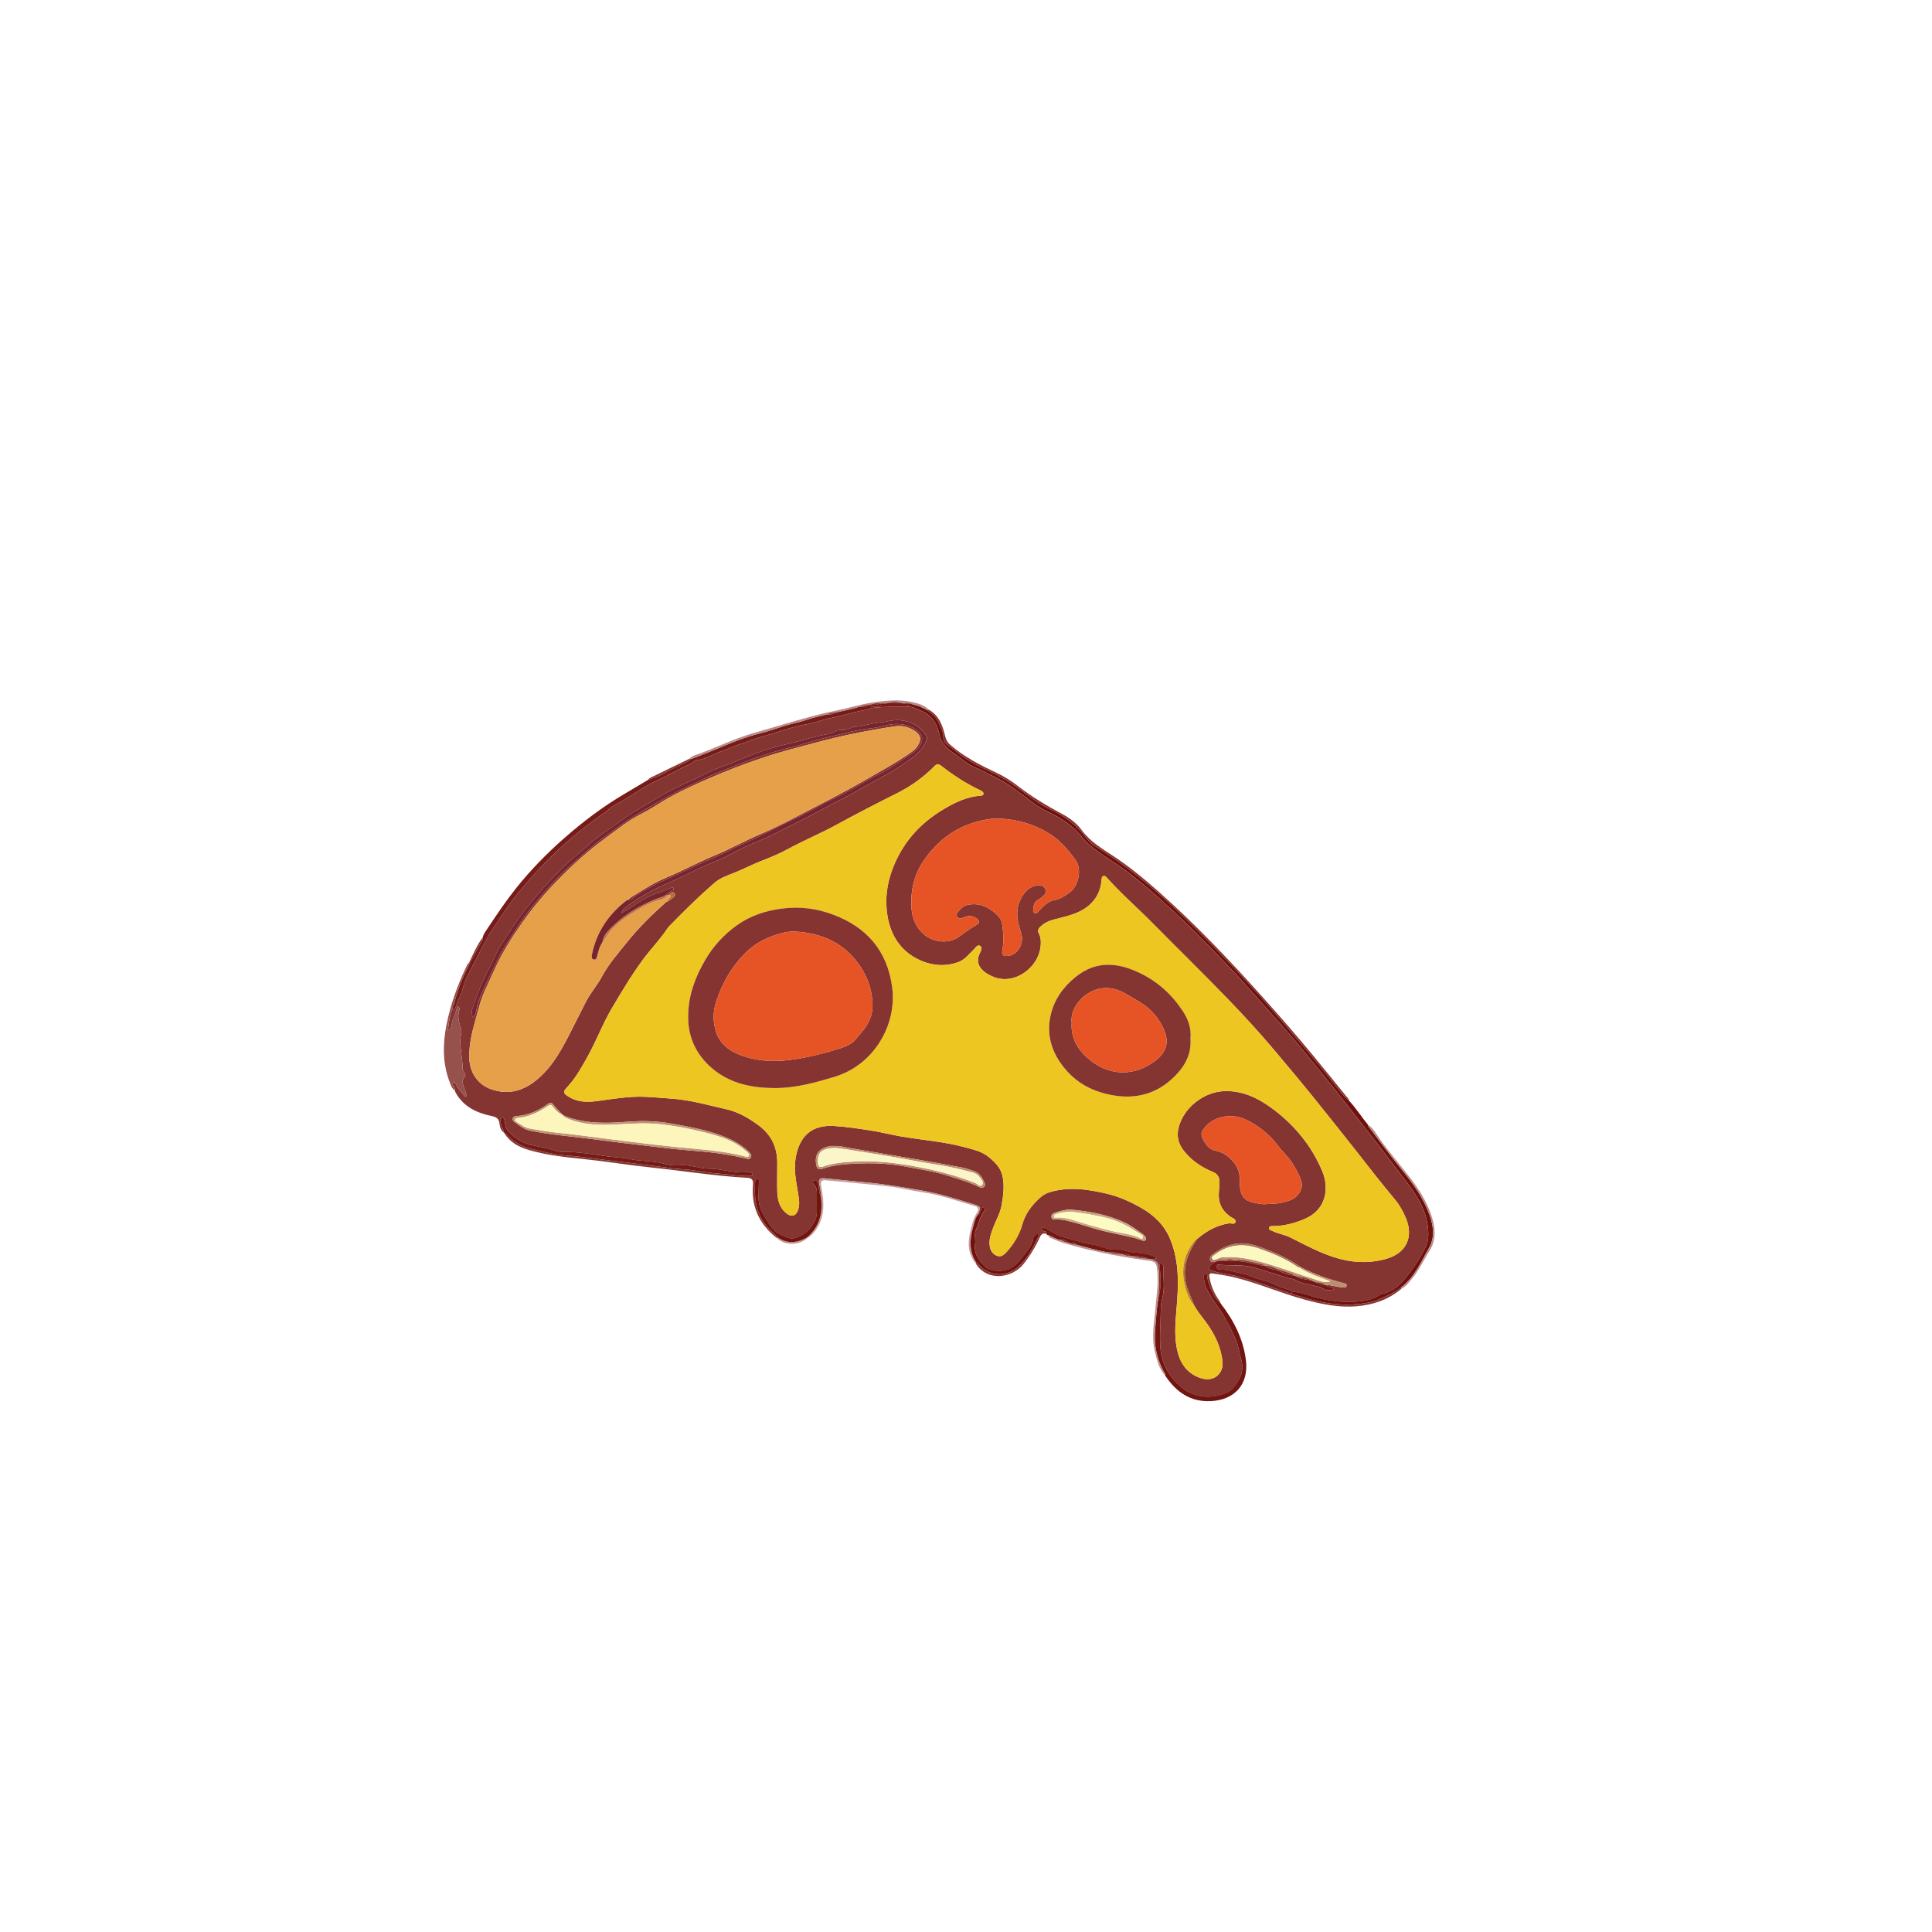<?xml version="1.0" encoding="UTF-8"?>
<svg id="Layer_1" xmlns="http://www.w3.org/2000/svg" viewBox="0 0 1591.65 1591.65">
  <defs>
    <style>
      .cls-1 {
        fill: #fbf8c2;
      }

      .cls-2 {
        fill: #b78a87;
      }

      .cls-3 {
        fill: #76242d;
      }

      .cls-4 {
        fill: #741919;
      }

      .cls-5 {
        fill: #853531;
      }

      .cls-6 {
        fill: #c9a481;
      }

      .cls-7 {
        fill: #721410;
      }

      .cls-8 {
        fill: #fcfbc3;
      }

      .cls-9 {
        fill: #e65325;
      }

      .cls-10 {
        fill: #ae765f;
      }

      .cls-11 {
        fill: #e6a049;
      }

      .cls-12 {
        fill: #70100d;
      }

      .cls-13 {
        fill: #741813;
      }

      .cls-14 {
        fill: #71110d;
      }

      .cls-15 {
        fill: #fcf6bd;
      }

      .cls-16 {
        fill: #b88986;
      }

      .cls-17 {
        fill: #bd8e70;
      }

      .cls-18 {
        fill: #bb8f8c;
      }

      .cls-19 {
        fill: #faf6ca;
      }

      .cls-20 {
        fill: #c49c99;
      }

      .cls-21 {
        fill: #751b17;
      }

      .cls-22 {
        fill: #bd8f71;
      }

      .cls-23 {
        fill: #97514d;
      }

      .cls-24 {
        fill: #b3782d;
      }

      .cls-25 {
        fill: #bd928f;
      }

      .cls-26 {
        fill: #bf9375;
      }

      .cls-27 {
        fill: #edc622;
      }

      .cls-28 {
        fill: #72130e;
      }

      .cls-29 {
        fill: #843431;
      }

      .cls-30 {
        fill: #761b17;
      }

      .cls-31 {
        fill: #b97040;
      }

      .cls-32 {
        fill: #853431;
      }
    </style>
  </defs>
  <path class="cls-5" d="M639.6,1019.67c-13.13-10.49-20.14-23.89-19.41-40.95.05-1.19.11-2.38.2-3.57.24-3.21-1.47-4.65-4.45-4.81-27.12-1.47-53.93-5.9-80.91-8.69-18.03-1.87-35.94-4.93-53.98-6.77-15.44-1.58-30.84-3.17-45.75-7.6-8.19-2.43-15.53-6.49-20.14-14.21,1.6.55,2.41,2.02,3.55,3.09,5.26,4.95,11.25,8.41,18.35,10.19,9.59,2.4,19.25,4.83,29.05,5.56,14.61,1.08,29.03,3.39,43.55,5.03,10.6,1.19,21.16,2.62,31.75,3.94,6.4.79,12.79,1.94,19.21,2.26,10.56.53,20.87,3.01,31.38,3.73,8.42.58,16.76,2.14,25.23,1.97,1.04-.02,2.52.16,2.59-1.14.07-1.32-1.25-1.89-2.54-1.99-.79-.06-1.6-.1-2.38-.03-10.53.96-20.61-2.93-30.99-2.91-7.98.02-15.4-3.55-23.47-2.78-4.36.42-8.72,0-13.2-1.26-9.36-2.62-19.3-1.82-28.89-3.96-5.9-1.32-12.16-1.27-18.28-2.15-11.78-1.7-23.65-3.75-35.65-3.64-2.43.02-4.84-.16-7.02-.99-6.68-2.56-13.82-3.15-20.67-4.98-7.83-2.09-13.66-6.09-18.79-12.05-2.15-2.5-1.47-5.19-2.21-7.75-.33-1.15-.7-2.96-2.49-2.44-1.5.43-.69,1.87-.77,3.02-.23,3.5,2.4,6.07,2.71,9.33-2.56-1.87-3.36-4.68-3.68-7.56-.41-3.79-2.48-5.3-6.08-6.05-12.37-2.55-23.34-7.49-29.92-19.16-.38-.67-.62-1.43-.93-2.14.74-2.43-2.78-4.09-1.16-6.7,1.32.16,2.09,1.17,2.53,2.21,1.31,3.12,3.74,5.37,5.85,7.86.57.68.88,2.43,2.26,1.5,1.22-.82-.1-1.85-.32-2.8-1.05-4.5-4.69-8.85-.67-13.67.87-1.05-.15-2.27-.71-3.29-.51-.91-1.34-1.67-1.31-2.82.27-8.85-2.65-17.5-1.6-26.39.2-1.69.98-3.5.61-5.03-1.38-5.75-3.83-11.34-1.45-17.4.16-.42-.03-1.09-.28-1.51-.23-.39-.73-.79-1.16-.85-.69-.11-.79.58-.85,1.09-.61,4.97-3.91,9.14-4.2,14.24-.08,1.39-.85,2.93-3.07,4.29.7-6.85,1.42-12.85,4-18.5.07.52-.05,1.24.25,1.52.82.76,1.09-.22,1.35-.69,1.09-1.95,1.38-4.18,2.41-6.22,1.87-3.7,3.42-7.71,4.47-11.66.91-3.42,2.3-6.63,3.78-9.65,2.28-4.64,4.7-9.27,7.08-13.87,4.5-8.66,8.62-17.63,14.2-25.56,6.12-8.71,11.56-17.87,18.31-26.22,10.4-12.86,21.45-24.97,33.4-36.41,12.52-11.99,26.02-22.64,40.21-32.49,2.5-1.74,4.57-4.13,7.22-5.5,12.78-6.62,24.11-15.65,37.37-21.56,8.42-3.75,16.3-8.83,24.86-12.38,2.56-1.06,4.32-3.47,7.31-3.73,6.76-.59,12.21-4.91,18.54-6.9,3.52-1.11,7.14-2.75,10.67-4.22,3.47-1.44,7.38-2.3,10.71-3.75,7.75-3.37,15.97-5.05,23.9-7.59,8.02-2.57,16.13-5.19,24.59-6.7,7.16-1.28,14.08-4.05,21.39-5.42,8.66-1.62,17.06-4.59,25.79-6.11,3.09-.54,6.01-1.91,9.2-2.26,9.2-1.01,18.43-.71,27.66-.78,3.88-.32,7.02,1.61,10.47,2.98,9.28,3.68,13.99,10.61,15.7,20,.64,3.51,2.27,6.37,4.58,9.03,4.22,4.87,9.96,7.79,14.84,11.81,2.6,2.14,5.43,4.25,8.51,5.5,6.8,2.75,13.18,6.39,19.72,9.58,8.32,4.06,15.82,9.88,23.29,15.53,5.77,4.37,11.52,8.98,18.09,11.95,11.77,5.33,22.01,12.42,29.95,22.65,2.14,2.76,4.8,4.87,7.44,7.02,9.46,7.67,20.18,13.5,29.87,20.95,16.6,12.76,31.9,26.87,46.93,41.3,13.17,12.65,25.71,25.98,38.42,39.1,4.58,4.72,8.89,9.7,13.27,14.61,9.06,10.14,18.05,20.35,27.13,30.47,7.41,8.25,14.59,16.73,21.5,25.36,6.59,8.22,13.4,16.3,19.97,24.54,10.04,12.57,19.86,25.32,29.82,37.95,10.77,13.66,21.21,27.59,31.75,41.43,8.15,10.7,15.34,21.86,17.18,35.64.78,5.85.97,12.12-1.36,17.12-3.85,8.26-8.94,16.13-14.58,23.32-4.68,5.97-9.75,11.92-17.55,14.78-2.34.86-5.03,1.21-7.18,2.65-4.51,3.01-9.9,3.93-14.9,4.49-11.39,1.26-22.82.17-34.01-2.57-1.65-.4-3.33-.55-4.98-1.2-4.8-1.88-9.85-2.96-14.91-3.96-5.92-2.18-12.06-3.91-17.69-6.67-4.55-2.22-9.45-2.98-14.11-4.59-3.44-1.19-6.8-3.03-10.25-3.61-6.4-1.08-12.55-3.56-19.15-3.47-1.6.02-3.02-.93-2.97-2.57.07-2.05,2-1.36,3.12-1.29,9.72.55,19.32-.51,29.14,2.66,8.09,2.61,16.43,4.86,24.52,7.62,2.84.97,5.99.93,8.54,2.47,4.71,2.84,10.22,2.85,15.26,4.54,2.27.76,4.86.51,6.97,2.2,2.14,1.72,4.79,1.16,7.28,1.03.79-.04,1.62-.45,1.51-1.45-.1-.87-.94-.77-1.56-.81-1.85-.1-3.67-.29-5.1-1.67,4.83-.45,9.32,2.01,14.12,1.65,1.15-.09,3,.7,3.1-1.39.07-1.54-1.43-1.58-2.59-1.88-11.9-3.13-23.49-7.1-34.46-12.73-8.97-6.34-18.8-11.03-28.98-15.04-5.39-2.13-10.79-4.13-16.62-4.78-10.66-1.2-19.62,2.76-27.9,8.92-1.47,1.1-2.35,2.6-2.01,4.45.41,2.21,2.46,1.51,3.88,1.89-1.29,1.11-2.72,2.11-3.85,3.37-1.64,1.82-.97,2.88,1.28,3.66,7.57,2.62,15.6,3.02,23.31,5.23,14.22,4.08,28.07,9.17,42.07,13.84,7.42,2.08,14.77,4.49,22.28,6.15,9.78,2.16,19.77,3.26,29.79,2.54,7.15-.51,14.21-1.31,21.05-4.36,6.38-2.84,12.78-5.37,18.15-9.94l-.59,1.7c-10.63,8.9-23.12,13.02-36.71,14.16-14.46,1.22-28.37-1.67-42.27-5.38-20.07-5.37-39.12-13.95-59.36-18.7-5.52-1.29-11.17-2.03-16.77-2.96-3.08-.52-3.13,1.08-2.67,3.54,1.32,7.15,4.16,13.57,8.46,19.4.37.5.47,1.18.7,1.78-4.08-2.86-5.9-7.33-7.86-11.58-1.3-2.84-2.55-5.78-2.88-9.02-.13-1.26-.27-3.63-1.91-3.49-1.91.17-1.02,2.39-.99,3.65.09,3.75,1.55,7.29,3.25,10.44,3.03,5.61,6.78,10.83,10.39,16.11,5.06,7.41,8.83,15.51,12.53,23.75,2.31,5.14,2.76,10.54,4.32,15.64,1.56,5.11,1.69,11.44-1.67,17.15-2.69,4.57-5.43,9.05-10.24,10.98-13.08,5.24-26.14,4.51-37.17-4.57-10.15-8.35-16.46-19.25-17.43-33.05-.52-7.43-.15-14.72.17-22.08.27-6.16-.18-12.26,1.49-18.43,2.23-8.24.6-16.85.89-25.29.03-.75-.31-1.54-.58-2.27-.24-.64-.74-1.17-1.48-1.07-.77.1-1.08.74-1.05,1.45.09,1.84.2,3.68.38,5.52.69,6.95.76,13.86-1.24,20.65-.24-7.06,1.04-14.05.23-21.18-.88-7.66-.46-7.7-7.42-9.77,1.71-.38,3.61.42,5.6-.73-2.27-2.16-4.82-2.65-7.33-3.31-5.25-1.38-10.74-1.01-15.96-2.25-3.34-.79-6.63-2.09-10.04-1.65-6.7.87-12.29-3.12-18.7-3.98-6.78-.91-13.61-3.25-20.39-5.03-3.61-.95-7.45-1.75-10.77-3.82-2.68-1.68-5.5-3.13-8.23-4.74-1.4-.83-2.73-.76-3.3.74-.61,1.61.96,1.48,1.92,1.66,1.33.25,2.19.88,2.17,2.35-2.65-.98-4.2-.36-5.51,2.47-3.65,7.91-8.11,15.3-13.57,22.23-8.86,11.26-29.12,15.11-39.07.03-.03-.52-.06-1.04-.09-1.57.51.39,1.14.69,1.52,1.18,8.18,10.46,22.78,11.87,32.79,3.23,8.01-6.91,12.62-16.08,17.11-25.35.3-.61.5-1.28-.11-1.8-.59-.51-1.32-.35-1.8.12-.83.82-2.11,1.71-2.21,2.68-.73,6.72-5.48,11.2-9.08,16.21-2.66,3.7-6.01,6.94-10.16,9.21-4.85,2.64-15.9,2.36-19.58-.89-5.79-5.12-10.23-10.87-9.17-19.37.49-3.91-.93-8.46.61-11.74,2.39-5.11,3.31-10.87,6.74-15.49.71-.96,1.01-2.2-.19-2.7-1.35-.57-2.08.42-2.34,1.82-.29,1.57-.76,3.11-2.45,3.82,2.44-6.56,2.48-6.68-4.24-8.75-14.52-4.47-28.98-8.98-44.08-11.51-13.96-2.33-27.87-4.79-41.97-6.11-12.24-1.15-24.47-2.39-36.71-3.61-3.11-.31-4.43,1.05-3.83,4.28.65,3.51,1.57,6.98,1.29,10.6-1.83-3.31-1.06-7.21-2.43-10.62-.54-1.35-1.12-3.16-2.89-2.4-1.91.81-1.05,2.75-.1,3.68,2.4,2.35,2.21,5.17,2.18,8.09-.05,4.76-.01,9.53,0,14.29,0,5.22-2.69,9.47-5.53,13.39-2.41,3.33-5.98,5.29-9.95,7.16-6.23,2.94-10.72-.41-15.43-2.4-3.04-1.29-5.68-4.22-7.61-7.27-4.39-6.93-9.38-13.39-9.48-22.44-.05-4.32.21-8.6.26-12.9.01-1.07.46-2.67-1.43-2.65-1.32.02-1.6,1.16-1.69,2.28-.97,12.84.68,24.94,8.82,35.62,3.01,3.94,6.91,6.81,10.22,10.35-.51-.01-1.02-.02-1.53-.03ZM550.42,737.33s0,0,0,0c-.53-.01-1.06-.03-1.59-.04,1.52-1.66,3.31-2.97,5.32-3.97.68-.33,1.12-.77.81-1.53-.31-.76-1.02-.82-1.66-.53-4.5,2.08-9.26,3.49-13.83,5.25-5.19,2.01-10.32,4.71-15.01,8.02-3.98,2.8-8.26,5.17-12.41,7.73.58-2.6,2.31-3.99,4.09-5.31,9.91-7.38,20.45-13.6,31.89-18.41,13.26-5.58,25.84-12.67,39.23-18.03,7.3-2.93,14.3-6.54,21.27-10.26,7.8-4.16,16.27-7.06,24.27-10.88,11.22-5.36,22.32-10.99,33.39-16.66,8.8-4.51,17.39-9.46,26.25-13.85,12.4-6.14,24.1-13.53,36.34-19.95,7.6-3.99,14.66-8.83,21.61-13.83,5.44-3.91,10.16-8.38,12.71-14.76.57-1.42.88-2.84-.01-4.17-5.26-7.84-12.45-12.11-22.03-12.88-5.53-.44-10.58,1.53-15.94,1.94-7.41.56-14.58,3.3-22.11,3.7-.38.02-.8.15-1.13.35-2.92,1.82-6.1,2.37-9.51,2.13-1.01-.07-2.19.1-3.05.59-4.63,2.62-10.1,3.28-14.95,4.36-8.56,1.9-16.88,4.71-25.46,6.54-9.81,2.09-19.47,5.22-28.86,8.78-7.84,2.97-15.53,6.43-23.37,9.45-2.81,1.08-5.78,1.77-8.5,3.01-4.76,2.16-9.36,4.65-14.07,6.91-7.69,3.68-15.6,6.95-23.07,11.01-8.46,4.6-16.63,9.75-24.97,14.54-10.23,5.89-19.36,13.25-29.05,19.83-7.39,5.02-13.84,11.4-20.76,17.08-13.88,11.38-25.79,24.61-37.31,38.23-8.01,9.46-15.28,19.5-21.78,30.07-2.96,4.82-6.44,9.41-8.71,14.53-4.08,9.19-9.12,17.91-12.89,27.27-2.31,5.72-4.07,11.62-6.36,17.34-.8,2.01-.8,4.81.58,7.4,3.46-4.11,2.64-9.21,4.39-13.58,4.9-12.19,10.8-23.86,16.54-35.62,4.19-8.58,9.89-16.21,14.88-24.29,5.44-8.81,11.82-16.87,18.46-24.68,8.7-10.22,17.73-20.21,27.98-28.97,8.13-6.94,15.91-14.34,24.49-20.67,11.65-8.59,23.46-16.99,36.04-24.28,11.98-6.94,24.03-13.7,36.57-19.59,10.09-4.74,20.1-9.58,30.57-13.51,6.48-2.43,12.93-5.18,19.39-7.56,10.7-3.95,21.7-7.27,32.86-9.96,9.28-2.23,18.27-5.68,27.59-7.69,12.7-2.73,25.13-6.74,38.18-7.95,7.81-.73,15.23-4.14,23.33-3.46,6.55.55,12.23,2.69,16.87,7.44,1.19,1.22,1.72,2.49,1.76,4.22.18,6.4-4.41,9.93-8.71,12.81-9.39,6.29-18.56,12.96-28.83,17.92-11.35,5.48-21.71,12.76-33.26,18.02-11.7,5.33-22.61,12.25-34.32,17.74-13.28,6.22-26.18,13.35-39.63,19.28-11.57,5.1-22.59,11.34-34.36,16.05-8.39,3.35-16.37,7.72-24.65,11.34-12.19,5.34-24.26,10.86-34.97,18.91-1.03.78-2.01,1.23-3.27,1.02.67-1.23,1.85-1.87,2.97-2.56,9.05-5.61,17.87-11.4,27.88-15.57,13.39-5.57,26.2-12.57,39.63-18.14,12.92-5.36,25.13-12.21,38.01-17.72,13.55-5.8,26.68-12.7,39.72-19.55,14.45-7.6,29.1-14.88,43.26-23.08,13.93-8.07,28.18-15.57,41.39-24.84,2.32-1.63,4.3-3.48,5.75-5.92,2.92-4.9,2.23-8.24-2.47-11.51-5.02-3.48-10.75-4.85-16.62-3.98-11.47,1.71-22.91,3.76-34.27,6.09-10.21,2.1-20.37,4.55-30.45,7.24-14.66,3.91-29.4,7.65-43.77,12.45-14.99,5.01-29.8,10.7-44.3,17.01-12.57,5.47-25.11,11.16-36.98,18.13-6.15,3.62-12.13,7.7-18.43,10.85-11.12,5.57-20.67,13.35-30.5,20.55-13.85,10.14-26.66,21.69-38.72,34.04-10.95,11.21-21.04,23.14-29.95,35.92-8.2,11.75-15.95,23.92-21.95,37.05-2.57,5.63-5.12,11.26-7.76,16.85-4.07,8.62-6.22,17.87-8.78,26.97-2.76,9.81-5,19.74-4.72,30.04.33,12.33,7.1,21.86,17.95,25.74,15,5.35,27.83.83,39.11-9.03,12.71-11.1,20.22-25.93,27.7-40.7,3.81-7.52,7.58-15.07,11.43-22.57,3.74-7.31,9.32-13.51,13.16-20.67,5.69-10.62,13.64-19.5,21.03-28.7,9.52-11.84,20.47-22.54,31.89-32.66,1.68-.14,2.8-1.37,3.97-2.31,1.53-1.22,4.32-2.79,2.75-4.83-1.58-2.06-3.54.47-5.19,1.48ZM463.76,918.69h0c-2.59-2.8-5.41-5.43-7.69-8.46-1.73-2.29-3.23-1.87-4.99-.55-7.69,5.76-16.31,9.08-25.88,9.87-1.1.09-2.17.2-2.61,1.39-.47,1.27-.09,2.45.97,3.19,3.99,2.79,7.67,6.14,12.65,7.19,17.21,3.65,34.77,4.81,52.16,7.17,14.39,1.95,28.82,3.66,43.25,5.33,13.38,1.55,26.75,3.29,40.18,4.26,14.14,1.02,28.09,2.93,41.89,6.13,1.7.39,3.88,1.42,4.95-.78.96-1.97-.56-3.45-1.95-4.77-6.05-5.72-13.18-9.57-20.9-12.57-12.88-5-26.4-7.45-39.87-9.98-9.87-1.86-19.92-2.72-29.99-2.45-7.53.2-15.04,1.07-22.56,1.25-13.55.33-26.95-.64-39.6-6.21ZM983.83,1075.51c-1.56-3.86-3.1-7.73-4.68-11.58-4.23-10.28-4.04-20.43.21-30.73,1.87-4.53,4.31-8.63,6.98-12.65,7.63-6.33,15.96-11.21,25.98-12.68,1.92-.28,4.91,1.3,5.52-1.3.52-2.24-2.55-3.05-4.19-4.2-5.09-3.59-8.45-7.95-9.39-14.45-.7-4.87.41-9.48.38-14.22-.02-3.95-1.78-6.7-5.24-8.12-9.35-3.82-17.37-9.14-23.86-17.14-4.91-6.06-6.37-12.5-4.56-19.6,4.27-16.68,21.1-29.59,38.29-29.97,15.42-.34,28.39,6.44,40.04,15.24,17.54,13.25,31.24,29.98,39.89,50.45,6.08,14.37,3.59,32.14-14.57,39.77-8.16,3.43-16.49,5.61-25.35,5.79-1.38.03-3.34-.45-3.71,1.39-.39,1.9,1.71,2.06,2.91,2.66,4.62,2.32,9.84,2.91,14.52,5.26,11.53,5.78,22.81,11.95,35.24,16.05,14.49,4.78,28.66,5.72,43.23,1.76,18.14-4.92,22.85-19.1,16.77-33.65-2.27-5.43-5.2-10.78-9.01-15.34-10.84-12.98-21.26-26.29-31.66-39.63-9.99-12.82-20.24-25.45-30.37-38.16-12.45-15.61-25.27-30.9-38.13-46.14-12.45-14.76-25.6-28.98-39.04-42.86-19.91-20.57-40.41-40.57-60.52-60.94-12.46-12.62-25.88-24.28-37.73-37.51-.71-.8-1.46-1.67-2.68-1.3-1.67.5-1.45,1.97-1.57,3.27-1.02,11.84-7.24,20.36-17.53,25.64-7.06,3.62-15.02,5.09-22.65,7.2-3.87,1.07-7.04,2.71-9.95,5.32-2.05,1.84-2.8,3.69-1.4,6.27.95,1.75,1.32,3.7,1.43,5.73,1.08,20.37-20.63,36.84-38.52,29.86-8.33-3.25-16.52-9.54-11.87-19.37.94-1.99,2.7-5.09.3-6.43-2.27-1.27-3.88,1.85-5.54,3.48-3.76,3.71-7.28,8.1-12.23,9.93-9.64,3.57-19.79,3.19-29.17-.49-16.91-6.65-26.33-19.88-29.29-37.58-2.23-13.31-.56-26.27,4.28-38.96,8-20.97,21.93-36.76,40.94-48.31,9.78-5.94,19.93-10.96,31.62-11.76.98-.07,1.91-.3,2.21-1.34.31-1.07-.51-1.76-1.23-2.3-.72-.54-1.59-.89-2.42-1.29-11.01-5.25-21.16-11.92-30.74-19.38-2.64-2.06-3.89-2.07-6.15.21-8.99,9.09-19.38,16.48-30.73,22.17-16.65,8.35-33.24,16.85-49.55,25.81-13.19,7.25-27.11,12.94-40.3,20.16-7.18,3.93-14.8,7.01-22.43,10-7.36,2.89-14.36,6.59-21.73,9.52-5.58,2.22-11.43,4.13-16.16,8.22-12.93,11.17-25.08,23.15-36.99,35.38-.64.66-1.29,1.35-1.8,2.12-6.05,9.15-13.77,16.98-20.28,25.82-9.51,12.91-17.63,26.61-25.73,40.31-7.39,12.49-12.46,26.24-19.53,38.96-4.96,8.92-9.81,17.88-16.81,25.41-3.88,4.18-3.94,5.23.95,8.26,7.16,4.45,15.07,4.65,23.06,3.59,13.23-1.75,26.38-4.13,39.85-3.56,7.27.31,14.5,1,21.75,1.51,15.52,1.08,30.44,5.4,45.46,8.81,9.47,2.15,18.25,7.21,26.37,13.24,10.46,7.76,15.22,17.85,15.32,30.51.06,8.08-.25,16.18.02,24.25.21,6.46,1.72,12.66,6.9,17.19,4.8,4.2,8.84,2.83,10.53-3.3,1.29-4.66.21-9.2-.5-13.73-1.39-8.87-3.31-17.63-2-26.75,2.91-20.27,14.32-28.79,31.95-27.67,10.13.64,20.22,2.17,30.26,3.73,8.08,1.26,16.04,3.33,24.1,4.75,17.55,3.09,35.44,4.21,52.72,8.89,7.24,1.96,14.69,3.41,20.67,8.5,4.58,3.89,8.9,8.03,10.54,14.01,2.33,8.5,1.09,17.02-.38,25.5-1.13,6.47-4.55,12.09-6.82,18.14-1.78,4.75-3.57,9.42-3.03,14.61.41,3.94,2.08,7.18,5.85,8.74,3.39,1.4,5.93-.67,8-2.96,6.01-6.65,10.68-14.25,13.06-22.86,2.45-8.83,7.67-15.56,14.14-21.53,2.1-1.94,4.48-3.69,7.34-4.63,16.14-5.28,32.2-2.83,48.09.86,10.07,2.34,19.52,6.63,28.52,11.77,10.6,6.05,18.99,14.14,23.76,25.69,7.75,18.79,6.86,38.37,5.17,57.91-1.05,12.2-2.04,24.33,1.26,36.25,2.42,8.76,7.64,15.72,16.24,19.39,8.51,3.63,15.64,1.69,19.06-4.79,2.04-3.87,1.52-8.01.76-12.05-2.11-11.3-7.5-21.1-14.39-30.09-2.97-3.87-5.98-7.69-8.36-11.95ZM823.85,674.42c-4.7-.31-9.31.32-13.82,1.25-21.3,4.4-37.74,16.37-49.58,34.17-7.29,10.96-10.26,23.65-9.6,36.99.44,8.99,3.19,16.7,10.3,22.87,7.49,6.5,19.68,8.07,27.98,2.59,5.17-3.41,9.96-7.35,15.4-10.38,2.47-1.38,2.74-3.39.07-5.25-3.48-2.42-7.02-2.6-10.78-.75-1.61.8-3.41,1.15-4.83-.16-1.21-1.11-1.12-2.77-.16-4,2.15-2.71,4.51-5.44,8.03-6.22,8.98-2,16.74,1.11,23.28,6.94,2.52,2.25,4.99,5.19,5.51,8.97,1,7.22,1.47,14.44.08,21.69-.55,2.89.45,4.64,3.77,4.43,1.47-.09,2.84-.28,4.22-.88,5.82-2.5,10.16-10.27,7.3-18.78-2.98-8.85-4.78-17.8-.31-26.9,3.19-6.49,7.48-11.12,15.13-11.68,2.44-.18,4.26.78,5.19,2.85.93,2.06.63,4.16-1.29,5.74-1.12.92-2.11,2.11-3.38,2.7-3.1,1.42-4.6,3.7-4.91,7.05-.15,1.57-.96,3.3.69,4.34,1.9,1.2,2.84-.74,3.88-1.78,3.66-3.66,7.17-7.7,12.52-8.68,4.9-.9,8.85-3.54,12.66-6.3,7.62-5.5,10.22-19.52,4.85-26.79-6.34-8.58-13.02-16.6-22.6-22.32-12.4-7.41-25.47-11.04-39.61-11.72ZM1043.14,991.96c7.31-.07,13.69-.77,19.81-3.19,6.73-2.67,10.92-9.37,9.1-15.59-1.46-5.02-4.19-9.58-6.84-14.06-3.37-5.72-8.51-10.1-12.46-15.34-7.17-9.54-16.13-16.55-26.8-21.58-10.25-4.84-24.33-3.3-32.53,5.62-2.69,2.93-4.79,5.64-2.82,9.75,2.28,4.75,5.37,9.37,10.55,10.35,6.05,1.15,10.36,4.22,14.26,8.45,4.65,5.03,6.26,10.89,6.06,17.79-.3,10.3,3.41,15.2,11.85,16.76,3.47.64,7,1.51,9.81,1.04ZM687.95,944.15c-1.32,0-2.68-.2-3.97.03-9.25,1.65-13.25,6.58-11.48,15.81.55,2.87,2.18,3.89,4.83,2.96,10.38-3.66,21.2-4.1,32.04-4.48,12.34-.43,24.64.32,36.73,2.62,12.02,2.28,24.19,4.01,35.89,7.83,8.28,2.7,16.7,4.98,24.52,8.96,1.33.67,2.83.99,4.11-.11,1.05-.9.97-2.3.5-3.34-1.86-4.14-4-8.13-8.74-9.67-3.26-1.06-6.5-2.31-9.85-2.94-13.62-2.56-27.26-4.97-40.92-7.32-17.69-3.04-35.41-5.9-53.09-8.99-3.52-.61-6.96-1.61-10.57-1.38ZM883.27,996.6c-4.92-.44-9.47,1.1-14.04,2.43-1.79.52-3.23,1.6-2.99,3.64.26,2.2,2.18,1.94,3.74,1.94,2.78-.02,5.49.22,8.25.84,7.63,1.7,15.02,4.15,22.48,6.42,10.88,3.31,22.12,5.13,33.16,7.77,2.56.61,5.01,1.66,7.55,2.38.84.24,1.92.36,2.47-.67.5-.92.18-1.83-.44-2.58-.59-.71-1.18-1.49-1.93-1.99-4.83-3.22-9.43-6.99-14.63-9.44-13.77-6.49-28.58-9.21-43.61-10.72Z"/>
  <path class="cls-12" d="M1066.68,1064.27c5.05,1,10.11,2.08,14.91,3.96,1.65.65,3.33.79,4.98,1.2,11.19,2.74,22.63,3.84,34.01,2.57,5-.56,10.39-1.47,14.9-4.49,2.16-1.44,4.85-1.79,7.18-2.65,7.8-2.86,12.87-8.81,17.55-14.78,5.64-7.19,10.73-15.06,14.58-23.32,2.33-5,2.14-11.27,1.36-17.12-1.84-13.78-9.03-24.94-17.18-35.64-10.54-13.84-20.98-27.77-31.75-41.43-9.96-12.63-19.79-25.37-29.82-37.95-6.58-8.24-13.38-16.32-19.97-24.54-6.91-8.62-14.1-17.1-21.5-25.36-9.08-10.12-18.07-20.33-27.13-30.47-4.38-4.91-8.7-9.89-13.27-14.61-12.72-13.13-25.25-26.45-38.42-39.1-15.03-14.43-30.33-28.54-46.93-41.3-9.69-7.45-20.41-13.28-29.87-20.95-2.64-2.14-5.31-4.26-7.44-7.02-7.93-10.23-18.18-17.32-29.95-22.65-6.56-2.97-12.31-7.58-18.09-11.95-7.47-5.65-14.97-11.47-23.29-15.53-6.54-3.19-12.92-6.83-19.72-9.58-3.08-1.25-5.92-3.36-8.51-5.5-4.88-4.03-10.61-6.95-14.84-11.81-2.31-2.66-3.93-5.52-4.58-9.03-1.72-9.38-6.42-16.31-15.7-20-3.45-1.37-6.59-3.3-10.47-2.98.56-2.57,2.73-1.18,4.13-1.67,4.34.17,7.94,2.44,11.72,4.18,3.21,2.69,6.99,4.82,8.86,8.85,2.2,4.76,5.03,9.24,4.82,14.88-.08,2.23,1.72,4.06,3.59,5.44,1.49,1.1,3.11,2.02,4.51,3.23,8.37,7.23,17.87,12.64,27.83,17.24,9.38,4.33,18.29,9.39,26.56,15.57,8.12,6.07,16.12,12.32,25.38,16.66,11.68,5.46,21.72,13,29.63,23.28,1.84,2.39,3.71,4.72,6.37,6.41,10.14,6.41,20.1,13.06,29.69,20.33,15.31,11.6,29.54,24.4,43.34,37.68,19.27,18.54,37.84,37.78,55.93,57.47,5.99,6.51,11.88,13.12,17.68,19.8,8.39,9.68,16.64,19.47,24.98,29.2,9.02,10.52,17.85,21.18,26.41,32.08,3.8,4.84,7.17,10.1,12.2,13.87,5.84,6.19,10.28,13.49,15.76,19.96.13.5.12,1.1.41,1.47,9.13,11.94,18.03,24.08,27.53,35.73,9.33,11.44,17.79,23.32,22.77,37.31,3.19,8.97,4.34,18.46-.56,26.93-6.54,11.3-11.67,23.73-22.46,32.11-5.37,4.57-11.78,7.09-18.15,9.94-6.85,3.05-13.9,3.85-21.05,4.36-10.02.71-20.01-.38-29.79-2.54-7.51-1.66-14.86-4.07-22.28-6.15.6-1.45,1.84-1.61,3.18-1.58Z"/>
  <path class="cls-30" d="M751.84,580.58c-1.41.49-3.57-.91-4.13,1.67-9.22.07-18.46-.22-27.66.78-3.18.35-6.11,1.73-9.2,2.26-8.74,1.52-17.14,4.49-25.79,6.11-7.31,1.37-14.24,4.14-21.39,5.42-8.46,1.51-16.57,4.13-24.59,6.7-7.93,2.54-16.15,4.23-23.9,7.59-3.34,1.45-7.24,2.3-10.71,3.75-3.53,1.47-7.15,3.11-10.67,4.22-6.33,1.99-11.78,6.31-18.54,6.9-3,.26-4.75,2.66-7.31,3.73-8.56,3.55-16.44,8.63-24.86,12.38-13.26,5.91-24.59,14.94-37.37,21.56-2.64,1.37-4.71,3.76-7.22,5.5-14.19,9.85-27.69,20.51-40.21,32.49-11.95,11.44-23,23.55-33.4,36.41-6.75,8.35-12.19,17.51-18.31,26.22-5.57,7.93-9.7,16.89-14.2,25.56-2.39,4.6-4.8,9.23-7.08,13.87-1.48,3.02-2.87,6.23-3.78,9.65-1.06,3.96-2.61,7.96-4.47,11.66-1.03,2.04-1.32,4.28-2.41,6.22-.27.47-.53,1.45-1.35.69-.3-.28-.18-1-.25-1.52-.21-1.81,1.05-3.19,1.44-4.78,2.71-11.13,7.14-21.57,12.27-31.75,3.14-5.76,6.33-11.49,9.37-17.3.7-1.33,2.08-2.51,1.56-4.32.67-2.92,2.57-5.23,4.14-7.61,7.5-11.35,15.12-22.61,23.64-33.27,11.79-14.75,24.93-28.18,39.04-40.59,15.49-13.62,31.91-26.1,49.74-36.62,6.47-3.82,12.93-7.68,19.39-11.52,4.58-1.85,9.5-3.14,13.66-5.68,7.18-4.41,15.29-6.97,22.26-11.72,7.13-2.81,14.33-5.48,21.39-8.47,11.76-4.98,23.57-9.75,36.02-12.83,8.8-2.18,17.21-5.66,26.08-7.79,3.17-.76,6.54-1.47,9.71-2.59,6.13-2.18,12.5-3.53,18.81-5.05,2.33.27,4.56.04,6.51-1.43,6.62-1.56,13.37-2.63,19.82-4.87,2.81.21,5.54-.04,8.02-1.54.23-.07.47-.09.71-.08.31.06.61.12.92.18-.19.47-.44,1.31.07,1.33,2.72.11,5.5.5,8.75-.42-1.59-1.37-2.92-.89-4.1-1.05,2.67-1.95,6.13.48,8.77-1.58l.35-.07s.36.02.36.02l10.54-.02.35-.02.34.06c2.73,1.74,5.76.43,8.62.87.12.21.21.43.29.66Z"/>
  <path class="cls-7" d="M954.48,1068.25c2-6.79,1.93-13.7,1.24-20.65-.18-1.83-.3-3.68-.38-5.52-.03-.7.28-1.35,1.05-1.45.75-.09,1.25.43,1.48,1.07.27.73.61,1.52.58,2.27-.29,8.44,1.34,17.05-.89,25.29-1.67,6.17-1.21,12.27-1.49,18.43-.32,7.36-.69,14.65-.17,22.08.97,13.8,7.28,24.7,17.43,33.05,11.04,9.08,24.09,9.8,37.17,4.57,4.81-1.93,7.55-6.41,10.24-10.98,3.36-5.71,3.23-12.04,1.67-17.15-1.56-5.1-2.01-10.5-4.32-15.64-3.7-8.23-7.47-16.34-12.53-23.75-3.61-5.28-7.35-10.51-10.39-16.11-1.7-3.14-3.16-6.69-3.25-10.44-.03-1.27-.92-3.48.99-3.65,1.64-.14,1.78,2.23,1.91,3.49.33,3.25,1.58,6.19,2.88,9.02,1.95,4.26,3.78,8.72,7.86,11.58,10.79,13.9,18.65,29.14,20.86,46.82,2.44,19.56-8.97,32.7-28.74,33.71-16.96.87-28.64-7.46-37.62-20.82.15-1.74-1.09-2.94-1.8-4.29-5.3-10.1-7.52-20.92-6.71-32.18.7-9.6,1.26-19.25,2.91-28.77Z"/>
  <path class="cls-23" d="M386.73,793.88c-5.13,10.18-9.56,20.62-12.27,31.75-.39,1.58-1.64,2.97-1.44,4.78-2.58,5.65-3.3,11.66-4,18.5,2.23-1.36,2.99-2.91,3.07-4.29.29-5.11,3.6-9.27,4.2-14.24.06-.5.16-1.19.85-1.09.43.07.93.46,1.16.85.25.42.44,1.1.28,1.51-2.38,6.06.07,11.65,1.45,17.4.37,1.54-.41,3.35-.61,5.03-1.04,8.89,1.88,17.54,1.6,26.39-.04,1.16.8,1.91,1.31,2.82.56,1.02,1.59,2.24.71,3.29-4.02,4.82-.38,9.16.67,13.67.22.95,1.54,1.98.32,2.8-1.38.93-1.68-.82-2.26-1.5-2.11-2.49-4.54-4.74-5.85-7.86-.44-1.05-1.21-2.05-2.53-2.21-1.62,2.61,1.9,4.27,1.16,6.7-2.39-1.56-3.12-4.18-4.05-6.59-5.99-15.44-5.8-31.32-2.68-47.23,3.24-16.53,8.93-32.3,16.13-47.51.67-1.41,1.18-2.95,2.53-3.95.08.33.16.65.24.98Z"/>
  <path class="cls-5" d="M1111.35,906.73c-5.03-3.77-8.4-9.04-12.2-13.87-8.56-10.89-17.39-21.56-26.41-32.08-8.34-9.72-16.59-19.52-24.98-29.2-5.8-6.68-11.69-13.29-17.68-19.8-18.1-19.69-36.66-38.93-55.93-57.47-13.8-13.28-28.03-26.08-43.34-37.68-9.59-7.27-19.55-13.91-29.69-20.33-2.66-1.69-4.53-4.02-6.37-6.41-7.91-10.28-17.95-17.82-29.63-23.28-9.26-4.33-17.26-10.58-25.38-16.66-8.27-6.18-17.18-11.24-26.56-15.57-9.97-4.6-19.47-10.01-27.83-17.24-1.39-1.2-3.02-2.13-4.51-3.23-1.87-1.37-3.67-3.21-3.59-5.44.21-5.64-2.62-10.13-4.82-14.88-1.87-4.03-5.65-6.15-8.86-8.85.53-.03,1.07-.06,1.6-.08,8.37,4.74,11.41,12.96,13.42,21.53.76,3.23,2.03,5.52,4.43,7.59,11.34,9.81,24.51,16.56,37.93,22.88,6.15,2.89,11.94,6.48,17.21,10.59,11.54,8.99,23.96,16.43,36.81,23.3,6.23,3.33,12.05,7.69,16.16,13.3,6.9,9.4,16.53,15.15,25.87,21.29,13.42,8.81,25.74,18.97,37.69,29.6,30.42,27.08,58.46,56.5,85.6,86.82,14.38,16.07,28.53,32.33,42.27,48.94,8.93,10.8,17.69,21.74,26.49,32.64.89,1.1,2.2,1.96,2.3,3.59Z"/>
  <path class="cls-13" d="M862.25,1016.53c.01-1.47-.84-2.1-2.17-2.35-.96-.18-2.54-.05-1.92-1.66.57-1.5,1.9-1.57,3.3-.74,2.72,1.61,5.54,3.07,8.23,4.74,3.32,2.07,7.16,2.88,10.77,3.82,6.79,1.78,13.61,4.12,20.39,5.03,6.41.86,12,4.85,18.7,3.98,3.42-.44,6.7.86,10.04,1.65,5.22,1.24,10.71.87,15.96,2.25,2.51.66,5.07,1.15,7.33,3.31-1.98,1.15-3.89.35-5.6.73-.25.02-.49,0-.72-.09-4.85-2.06-9.94-2.53-15.14-2.32h0c-1.74-2.11-4.12-1.62-6.39-1.57h.02c-4.12-1.51-8.41-1.79-12.75-1.61-8.64-1.5-17.01-4.08-25.49-6.22-1.61-2.43-4.1-1.62-6.35-1.72-.26.03-.5-.02-.74-.13-1.83-1.76-3.9-2.78-6.52-2.18-3.53-.42-6.27-2.81-9.56-3.85-.64-.13-1.41-.1-1.41-1.07Z"/>
  <path class="cls-20" d="M676.18,985.53c.28-3.62-.65-7.09-1.29-10.6-.6-3.23.73-4.59,3.83-4.28,12.23,1.22,24.47,2.46,36.71,3.61,14.1,1.32,28.01,3.78,41.97,6.11,15.1,2.52,29.56,7.03,44.08,11.51,6.71,2.07,6.68,2.18,4.24,8.75-1.99,2.26-2.58,5.16-3.38,7.91-3.07,10.56-4.75,21.1,1.7,31.16.03.52.06,1.04.09,1.57-6.43-7.63-7.13-16.4-4.99-25.66,1.37-5.92,2.67-11.86,6.04-17.12,1.48-2.31.44-4.19-2.07-4.9-14.36-4.07-28.38-9.28-43.3-11.4-9.53-1.35-18.91-3.87-28.51-4.89-12.49-1.32-24.98-2.5-37.48-3.71-4.6-.45-9.22-.74-13.82-1.23-2.88-.31-3.99.98-3.64,3.66.54,4.06,1.42,8.08,1.76,12.16.96,11.47-1.63,21.81-10.27,30.03-.74.71-1.72,1.17-2.59,1.75-.17-.14-.35-.28-.52-.42,10.68-9.02,13.42-20.71,11.44-33.99Z"/>
  <path class="cls-16" d="M765.17,584.67c-.53.03-1.07.06-1.6.08-3.78-1.74-7.38-4.01-11.72-4.18-.08-.23-.17-.45-.29-.66-2.75-1.54-5.75-.54-8.62-.87l-.34-.06s-.35.02-.35.02c-3.51-1.21-7.03-1.17-10.53.02l-.36-.02s-.35.07-.35.07c-4.85.11-9.75-.32-14.41,1.53-.24-.02-.47.01-.71.08-2.77-.02-5.45.51-8.02,1.54-6.45,2.24-13.2,3.31-19.82,4.87-2.31-.15-4.49.27-6.51,1.43-6.31,1.52-12.68,2.86-18.81,5.05-3.17,1.13-6.54,1.83-9.71,2.59-8.86,2.13-17.28,5.61-26.08,7.79-12.45,3.08-24.26,7.85-36.02,12.83-7.06,2.99-14.25,5.66-21.39,8.47-.55-.02-1.09-.05-1.64-.07,2.14-2.63,5.43-3.25,8.31-4.3,14.92-5.43,29.21-12.56,44.51-16.92,22.89-6.52,45.53-13.93,68.9-18.71,9.71-1.99,19.22-4.96,29.05-6.46,10.89-1.66,21.82-2.77,32.71-.4,4.98,1.08,10.02,2.41,13.8,6.3Z"/>
  <path class="cls-18" d="M879.75,1023.63c.23.11.48.15.74.13,1.9,1.35,4.15,1.43,6.35,1.72,8.48,2.14,16.85,4.72,25.49,6.22,4.14,1.38,8.44,1.54,12.75,1.62,0,0-.02-.01-.02-.01,2.01,1,4.12,1.6,6.39,1.57,0,0,0,0,0,0,4.96,1.32,10.04,1.91,15.14,2.32.23.09.47.12.72.09,6.96,2.07,6.54,2.12,7.42,9.77.82,7.13-.47,14.12-.23,21.18-1.65,9.52-2.21,19.17-2.91,28.77-.81,11.26,1.41,22.07,6.71,32.18.71,1.35,1.95,2.55,1.8,4.29-5.39-5.72-6.96-13.07-8.76-20.33-2.78-11.19-.61-22.33.32-33.49.97-11.69,3.18-23.3,1.45-35.14-.53-3.61-1.74-5.24-5.52-5.75-20.95-2.83-41.73-6.57-62.16-12.13-6.26-1.7-12.49-3.4-18.37-6.15-1.32-.62-3.25-.76-3.38-2.88,3.29,1.03,6.02,3.43,9.56,3.85,2.13.87,4.1,2.2,6.52,2.18Z"/>
  <path class="cls-2" d="M1154.79,1060.24c10.79-8.38,15.92-20.82,22.46-32.11,4.9-8.47,3.75-17.95.56-26.93-4.97-14-13.44-25.88-22.77-37.31-9.5-11.65-18.39-23.78-27.53-35.73-.29-.37-.28-.97-.41-1.47,2.96,1.88,4.98,4.67,6.83,7.49,8.29,12.61,18.36,23.84,27.53,35.76,8.37,10.89,15.54,22.44,19.06,35.78,2.16,8.19,2.11,16.87-2.56,24.24-5.08,8.01-8.96,16.8-15.15,24.07-2.52,2.96-4.82,6.28-8.62,7.9.2-.57.4-1.13.59-1.7Z"/>
  <path class="cls-5" d="M567.89,625.17c.55.02,1.09.05,1.64.07-6.97,4.75-15.07,7.32-22.26,11.72-4.15,2.55-9.08,3.83-13.66,5.68,1.59-2.11,4.11-2.77,6.3-3.86,9.29-4.62,18.65-9.1,27.98-13.63Z"/>
  <path class="cls-25" d="M639.6,1019.67c.51.01,1.02.02,1.53.03,7.91,5.29,15.78,4.14,23.61-.18.17.14.35.28.52.42-7.18,6.07-18.48,6.58-25.66-.28Z"/>
  <path class="cls-5" d="M386.73,793.88c-.08-.33-.16-.65-.24-.98,3.46-7.02,6.5-14.27,11.17-20.64.52,1.81-.86,2.99-1.56,4.32-3.04,5.81-6.24,11.54-9.37,17.3Z"/>
  <path class="cls-27" d="M983.83,1075.51c2.39,4.27,5.39,8.08,8.36,11.95,6.89,8.99,12.28,18.8,14.39,30.09.75,4.04,1.28,8.18-.76,12.05-3.42,6.48-10.55,8.42-19.06,4.79-8.6-3.67-13.81-10.63-16.24-19.39-3.29-11.92-2.31-24.05-1.26-36.25,1.69-19.54,2.58-39.13-5.17-57.91-4.76-11.55-13.16-19.64-23.76-25.69-8.99-5.13-18.45-9.42-28.52-11.77-15.9-3.7-31.96-6.14-48.09-.86-2.86.94-5.24,2.69-7.34,4.63-6.47,5.97-11.7,12.71-14.14,21.53-2.39,8.61-7.05,16.2-13.06,22.86-2.07,2.3-4.61,4.37-8,2.96-3.77-1.56-5.45-4.8-5.85-8.74-.53-5.19,1.25-9.86,3.03-14.61,2.27-6.05,5.7-11.67,6.82-18.14,1.48-8.48,2.71-17.01.38-25.5-1.64-5.98-5.96-10.12-10.54-14.01-5.99-5.09-13.43-6.54-20.67-8.5-17.28-4.67-35.17-5.8-52.72-8.89-8.06-1.42-16.02-3.49-24.1-4.75-10.04-1.56-20.13-3.08-30.26-3.73-17.64-1.12-29.04,7.4-31.95,27.67-1.31,9.12.61,17.88,2,26.75.71,4.53,1.78,9.07.5,13.73-1.69,6.13-5.73,7.5-10.53,3.3-5.18-4.53-6.69-10.73-6.9-17.19-.27-8.08.04-16.17-.02-24.25-.1-12.66-4.86-22.74-15.32-30.51-8.12-6.02-16.9-11.08-26.37-13.24-15.01-3.41-29.94-7.73-45.46-8.81-7.25-.5-14.48-1.2-21.75-1.51-13.47-.58-26.61,1.81-39.85,3.56-7.99,1.06-15.9.85-23.06-3.59-4.89-3.04-4.84-4.09-.95-8.26,6.99-7.53,11.85-16.49,16.81-25.41,7.07-12.72,12.15-26.47,19.53-38.96,8.1-13.7,16.21-27.4,25.73-40.31,6.51-8.84,14.23-16.67,20.28-25.82.51-.77,1.15-1.45,1.8-2.12,11.91-12.23,24.05-24.21,36.99-35.38,4.73-4.09,10.58-6,16.16-8.22,7.36-2.93,14.36-6.63,21.73-9.52,7.63-2.99,15.25-6.07,22.43-10,13.18-7.22,27.1-12.91,40.3-20.16,16.31-8.96,32.9-17.46,49.55-25.81,11.35-5.69,21.74-13.08,30.73-22.17,2.26-2.28,3.51-2.27,6.15-.21,9.58,7.47,19.73,14.13,30.74,19.38.83.39,1.7.74,2.42,1.29.72.54,1.54,1.23,1.23,2.3-.3,1.04-1.23,1.27-2.21,1.34-11.7.8-21.85,5.82-31.62,11.76-19.01,11.55-32.94,27.33-40.94,48.31-4.84,12.69-6.51,25.65-4.28,38.96,2.96,17.7,12.38,30.93,29.29,37.58,9.38,3.69,19.53,4.06,29.17.49,4.96-1.83,8.47-6.22,12.23-9.93,1.65-1.63,3.27-4.75,5.54-3.48,2.39,1.34.64,4.44-.3,6.43-4.65,9.83,3.53,16.12,11.87,19.37,17.89,6.98,39.6-9.49,38.52-29.86-.11-2.03-.48-3.97-1.43-5.73-1.4-2.58-.65-4.42,1.4-6.27,2.91-2.61,6.08-4.24,9.95-5.32,7.63-2.11,15.59-3.58,22.65-7.2,10.3-5.28,16.52-13.8,17.53-25.64.11-1.31-.11-2.78,1.57-3.27,1.23-.36,1.97.51,2.68,1.3,11.85,13.23,25.27,24.89,37.73,37.51,20.12,20.37,40.61,40.37,60.52,60.94,13.44,13.88,26.59,28.1,39.04,42.86,12.86,15.24,25.69,30.53,38.13,46.14,10.13,12.7,20.38,25.34,30.37,38.16,10.4,13.34,20.82,26.65,31.66,39.63,3.81,4.56,6.74,9.91,9.01,15.34,6.08,14.56,1.36,28.73-16.77,33.65-14.57,3.95-28.74,3.02-43.23-1.76-12.43-4.1-23.71-10.27-35.24-16.05-4.68-2.35-9.9-2.94-14.52-5.26-1.2-.6-3.3-.76-2.91-2.66.38-1.84,2.33-1.36,3.71-1.39,8.85-.18,17.19-2.36,25.35-5.79,18.16-7.63,20.65-25.4,14.57-39.77-8.65-20.47-22.35-37.2-39.89-50.45-11.65-8.8-24.62-15.58-40.04-15.24-17.19.38-34.02,13.29-38.29,29.97-1.81,7.09-.36,13.53,4.56,19.6,6.49,8.01,14.52,13.33,23.86,17.14,3.46,1.41,5.22,4.17,5.24,8.12.03,4.74-1.08,9.36-.38,14.22.94,6.5,4.3,10.86,9.39,14.45,1.64,1.16,4.72,1.96,4.19,4.2-.61,2.6-3.6,1.02-5.52,1.3-10.02,1.46-18.35,6.34-25.98,12.68-.63.46-1.39.82-1.86,1.41-8.07,10.08-11.37,21.47-8.88,34.23,1.36,6.98,3.57,13.7,8.23,19.32ZM566.97,835.68c-.63,17.9,6.13,32.77,19.43,44.24,15.07,12.99,33.41,16.55,52.86,16.48,16.65-.06,32.52-4.55,48.08-9.2,32.76-9.8,51.69-43.01,47.67-73.71-3.98-30.39-21.23-50.04-49.71-60.36-13.29-4.82-26.93-6.43-40.96-4.62-13.56,1.74-26.37,5.94-37.44,13.91-10.54,7.59-19.23,16.96-25.94,28.5-8.16,14.04-13.63,28.51-13.99,44.78ZM980.73,855.46c.83-8.38-1.93-15.87-6.48-22.75-9-13.6-20.73-24.18-35.5-31.23-18.18-8.68-35.86-10.25-52.72,3.43-10.1,8.2-17.37,18.32-20.34,30.85-4.31,18.2,1.63,33.92,13.99,47.37,8.25,8.98,18.56,14.67,30.36,17.74,22.14,5.78,41.9,1.93,58.26-14.73,8.26-8.41,13.39-18.35,12.42-30.68Z"/>
  <path class="cls-11" d="M548.89,742.98c-11.42,10.12-22.37,20.81-31.89,32.66-7.39,9.2-15.34,18.08-21.03,28.7-3.84,7.16-9.41,13.36-13.16,20.67-3.85,7.51-7.62,15.05-11.43,22.57-7.48,14.76-14.99,29.6-27.7,40.7-11.29,9.86-24.11,14.38-39.11,9.03-10.85-3.87-17.62-13.4-17.95-25.74-.28-10.3,1.96-20.23,4.72-30.04,2.56-9.1,4.71-18.35,8.78-26.97,2.64-5.59,5.19-11.23,7.76-16.85,6-13.13,13.74-25.3,21.95-37.05,8.92-12.77,19-24.71,29.95-35.92,12.07-12.35,24.88-23.9,38.72-34.04,9.84-7.2,19.38-14.99,30.5-20.55,6.3-3.15,12.28-7.23,18.43-10.85,11.86-6.98,24.41-12.66,36.98-18.13,14.49-6.31,29.31-12,44.3-17.01,14.37-4.8,29.11-8.54,43.77-12.45,10.08-2.69,20.23-5.14,30.45-7.24,11.36-2.33,22.8-4.39,34.27-6.09,5.87-.87,11.6.5,16.62,3.98,4.7,3.26,5.39,6.61,2.47,11.51-1.45,2.44-3.43,4.29-5.75,5.92-13.21,9.27-27.45,16.78-41.39,24.84-14.16,8.2-28.81,15.48-43.26,23.08-13.04,6.85-26.17,13.75-39.72,19.55-12.87,5.51-25.09,12.36-38.01,17.72-13.43,5.57-26.25,12.57-39.63,18.14-10.01,4.17-18.83,9.96-27.88,15.57-1.12.69-2.31,1.33-2.97,2.56-.49.17-1.08.22-1.47.52-14.88,11.47-24.82,26.11-28.55,44.69-.3,1.48-.6,3.5,1.54,3.94,2.24.46,2.42-1.64,2.83-3.08,1.09-3.81,1.85-7.74,4.29-11.02.49-.6,1.11-1.13,1.46-1.81,5.59-10.71,15.17-17.38,24.96-23.42,6.62-4.08,13.51-8.14,21.35-9.95,2.38-.55,4.6-1.92,6.34-3.82,0,0,0,0,0,0,1.77.09,3.12.39,1.27,2.41-.96,1.06-1.87,2.16-2.8,3.24Z"/>
  <path class="cls-9" d="M823.85,674.42c14.14.67,27.21,4.31,39.61,11.72,9.58,5.72,16.26,13.75,22.6,22.32,5.38,7.27,2.77,21.29-4.85,26.79-3.82,2.76-7.76,5.4-12.66,6.3-5.36.99-8.86,5.02-12.52,8.68-1.04,1.04-1.98,2.97-3.88,1.78-1.66-1.04-.84-2.77-.69-4.34.31-3.35,1.82-5.63,4.91-7.05,1.27-.58,2.27-1.78,3.38-2.7,1.92-1.58,2.22-3.68,1.29-5.74-.94-2.07-2.75-3.03-5.19-2.85-7.65.56-11.95,5.19-15.13,11.68-4.47,9.1-2.67,18.05.31,26.9,2.86,8.51-1.47,16.28-7.3,18.78-1.38.59-2.75.78-4.22.88-3.33.21-4.33-1.55-3.77-4.43,1.39-7.24.92-14.46-.08-21.69-.53-3.78-2.99-6.72-5.51-8.97-6.54-5.84-14.3-8.95-23.28-6.94-3.51.78-5.87,3.51-8.03,6.22-.97,1.22-1.05,2.89.16,4,1.43,1.31,3.22.96,4.83.16,3.76-1.86,7.3-1.67,10.78.75,2.67,1.86,2.41,3.88-.07,5.25-5.44,3.03-10.24,6.97-15.4,10.38-8.3,5.47-20.49,3.91-27.98-2.59-7.11-6.17-9.86-13.89-10.3-22.87-.66-13.34,2.32-26.04,9.6-36.99,11.84-17.8,28.28-29.77,49.58-34.17,4.51-.93,9.12-1.56,13.82-1.25Z"/>
  <path class="cls-9" d="M1043.14,991.96c-2.81.47-6.34-.4-9.81-1.04-8.44-1.56-12.15-6.47-11.85-16.76.2-6.9-1.41-12.76-6.06-17.79-3.91-4.23-8.21-7.31-14.26-8.45-5.19-.98-8.28-5.6-10.55-10.35-1.97-4.12.12-6.83,2.82-9.75,8.2-8.92,22.28-10.46,32.53-5.62,10.66,5.03,19.62,12.04,26.8,21.58,3.94,5.24,9.09,9.63,12.46,15.34,2.65,4.49,5.37,9.05,6.84,14.06,1.82,6.22-2.37,12.92-9.1,15.59-6.12,2.43-12.5,3.13-19.81,3.19Z"/>
  <path class="cls-3" d="M496.31,776.32c-2.44,3.28-3.2,7.21-4.29,11.02-.41,1.44-.59,3.54-2.83,3.08-2.14-.44-1.83-2.46-1.54-3.94,3.73-18.58,13.67-33.22,28.55-44.69.39-.3.98-.35,1.47-.52,1.26.21,2.23-.24,3.27-1.02,10.71-8.05,22.78-13.57,34.97-18.91,8.29-3.63,16.26-7.99,24.65-11.34,11.77-4.71,22.79-10.94,34.36-16.05,13.45-5.94,26.35-13.06,39.63-19.28,11.71-5.49,22.62-12.41,34.32-17.74,11.54-5.26,21.91-12.54,33.26-18.02,10.28-4.96,19.44-11.63,28.83-17.92,4.3-2.88,8.89-6.41,8.71-12.81-.05-1.72-.57-2.99-1.76-4.22-4.64-4.75-10.32-6.89-16.87-7.44-8.1-.68-15.52,2.73-23.33,3.46-13.05,1.21-25.48,5.22-38.18,7.95-9.32,2-18.31,5.46-27.59,7.69-11.16,2.68-22.16,6.01-32.86,9.96-6.46,2.38-12.92,5.13-19.39,7.56-10.48,3.93-20.48,8.77-30.57,13.51-12.54,5.89-24.59,12.64-36.57,19.59-12.58,7.29-24.39,15.69-36.04,24.28-8.58,6.33-16.36,13.73-24.49,20.67-10.26,8.76-19.28,18.75-27.98,28.97-6.65,7.81-13.02,15.87-18.46,24.68-4.99,8.08-10.69,15.71-14.88,24.29-5.74,11.77-11.63,23.44-16.54,35.62-1.76,4.37-.93,9.47-4.39,13.58-1.38-2.6-1.39-5.4-.58-7.4,2.29-5.72,4.05-11.62,6.36-17.34,3.78-9.36,8.81-18.08,12.89-27.27,2.28-5.12,5.75-9.72,8.71-14.53,6.5-10.57,13.77-20.61,21.78-30.07,11.52-13.62,23.43-26.85,37.31-38.23,6.93-5.68,13.38-12.06,20.76-17.08,9.69-6.58,18.81-13.94,29.05-19.83,8.34-4.8,16.52-9.95,24.97-14.54,7.48-4.07,15.39-7.33,23.07-11.01,4.71-2.26,9.31-4.75,14.07-6.91,2.73-1.24,5.7-1.93,8.5-3.01,7.85-3.01,15.53-6.47,23.37-9.45,9.39-3.56,19.05-6.69,28.86-8.78,8.58-1.83,16.9-4.63,25.46-6.54,4.85-1.08,10.32-1.74,14.95-4.36.86-.49,2.05-.66,3.05-.59,3.41.24,6.58-.31,9.51-2.13.33-.2.75-.33,1.13-.35,7.53-.4,14.7-3.14,22.11-3.7,5.35-.41,10.4-2.38,15.94-1.94,9.58.77,16.77,5.04,22.03,12.88.89,1.33.58,2.75.01,4.17-2.55,6.38-7.27,10.85-12.71,14.76-6.96,5.01-14.01,9.84-21.61,13.83-12.24,6.42-23.94,13.81-36.34,19.95-8.86,4.39-17.44,9.34-26.25,13.85-11.07,5.67-22.17,11.3-33.39,16.66-8,3.82-16.46,6.72-24.27,10.88-6.97,3.72-13.97,7.33-21.27,10.26-13.39,5.37-25.96,12.46-39.23,18.03-11.44,4.81-21.98,11.03-31.89,18.41-1.78,1.33-3.51,2.71-4.09,5.31,4.15-2.56,8.43-4.93,12.41-7.73,4.69-3.31,9.82-6.01,15.01-8.02,4.57-1.77,9.33-3.18,13.83-5.25.64-.29,1.35-.23,1.66.53.31.76-.14,1.19-.81,1.53-2.01.99-3.8,2.31-5.32,3.97-3.02,1.98-6.59,2.58-9.82,3.97-12.13,5.23-23.54,11.81-33.17,20.94-4.11,3.9-8.67,7.86-9.53,14.12Z"/>
  <path class="cls-21" d="M415.17,933.1c-.31-3.27-2.94-5.83-2.71-9.33.07-1.14-.73-2.58.77-3.02,1.79-.52,2.16,1.29,2.49,2.44.74,2.56.06,5.25,2.21,7.75,5.13,5.97,10.96,9.97,18.79,12.05,6.86,1.83,13.99,2.42,20.67,4.98,2.18.84,4.6,1.02,7.02.99,12.01-.11,23.87,1.94,35.65,3.64,6.12.88,12.38.84,18.28,2.15,9.59,2.14,19.53,1.33,28.89,3.96,4.48,1.26,8.84,1.67,13.2,1.26,8.08-.77,15.49,2.8,23.47,2.78,10.38-.02,20.47,3.88,30.99,2.91.79-.07,1.59-.03,2.38.03,1.29.1,2.61.67,2.54,1.99-.07,1.31-1.55,1.12-2.59,1.14-8.47.18-16.81-1.39-25.23-1.97-10.51-.72-20.82-3.2-31.38-3.73-6.43-.32-12.81-1.47-19.21-2.26-10.58-1.31-21.15-2.74-31.75-3.94-14.52-1.64-28.95-3.94-43.55-5.03-9.8-.73-19.46-3.15-29.05-5.56-7.1-1.78-13.09-5.24-18.35-10.19-1.14-1.07-1.95-2.54-3.55-3.09,0,0,.02.03.02.03Z"/>
  <path class="cls-26" d="M463.76,918.69c12.65,5.57,26.05,6.55,39.6,6.21,7.53-.18,15.04-1.05,22.56-1.25,10.07-.27,20.12.6,29.99,2.45,13.47,2.53,26.99,4.98,39.87,9.98,7.72,3,14.85,6.85,20.9,12.57,1.39,1.32,2.91,2.8,1.95,4.77-1.08,2.2-3.25,1.17-4.95.78-13.8-3.2-27.75-5.11-41.89-6.13-13.43-.97-26.8-2.71-40.18-4.26-14.43-1.67-28.86-3.38-43.25-5.33-17.39-2.36-34.95-3.52-52.16-7.17-4.98-1.06-8.66-4.4-12.65-7.19-1.06-.74-1.43-1.92-.97-3.19.44-1.19,1.5-1.3,2.61-1.39,9.58-.79,18.19-4.11,25.88-9.87,1.77-1.32,3.27-1.74,4.99.55,2.28,3.03,5.1,5.66,7.69,8.46-3.38-1.37-5.92-3.75-8.08-6.61-.98-1.3-1.74-2.58-3.79-1.19-7.84,5.31-16.18,9.44-25.82,10.24-.84.07-1.56.38-1.73,1.32-.14.78.39,1.27.95,1.6,3.73,2.21,7.08,5.09,11.62,5.78,7.82,1.19,15.57,2.73,23.49,3.48,12.35,1.16,24.64,2.99,36.95,4.52,14.02,1.74,28.04,3.56,42.07,5.17,11.68,1.34,23.37,2.6,35.08,3.58,13.05,1.1,26,2.71,38.71,5.96,1.27.33,2.84,1.12,3.66-.18,1.05-1.64-.81-2.52-1.71-3.56-.34-.39-.82-.66-1.22-1.01-10.22-8.97-23.05-12.27-35.66-15.4-10.98-2.72-22.16-4.82-33.5-6.11-11.8-1.34-23.45-.65-35.19.02-14.45.83-28.86.8-42.57-5-1.38-.59-2.69-1.09-3.24-2.62Z"/>
  <path class="cls-4" d="M1066.68,1064.27c-1.34-.04-2.58.12-3.18,1.58-14-4.68-27.85-9.76-42.07-13.84-7.71-2.21-15.74-2.61-23.31-5.23-2.24-.78-2.92-1.84-1.28-3.66,1.13-1.26,2.56-2.26,3.85-3.37.77-.32,1.53-.64,2.3-.96,7.62.31,15.26-.44,22.87.78,5.44.87,10.65,2.86,16.18,3.18h-.01c2.9,2.79,7,2.52,10.47,3.87,4.53,1.76,9.05,4.15,14.15,4.14h0c3.92,3.25,8.89,2.93,13.46,4,1.35.54,2.7,1.07,4.04,1.61,2.58,1.04,5.17,2.08,7.99,2.3h0c1.43,1.37,3.25,1.55,5.1,1.66.62.03,1.46-.06,1.56.81.11,1.01-.71,1.41-1.51,1.45-2.49.13-5.14.68-7.28-1.03-2.11-1.69-4.7-1.44-6.97-2.2-5.04-1.69-10.54-1.7-15.26-4.54-2.55-1.54-5.7-1.5-8.54-2.47-8.1-2.76-16.43-5.01-24.52-7.62-9.82-3.16-19.42-2.11-29.14-2.66-1.12-.06-3.05-.75-3.12,1.29-.05,1.64,1.37,2.6,2.97,2.57,6.61-.09,12.76,2.39,19.15,3.47,3.45.58,6.81,2.43,10.25,3.61,4.66,1.61,9.57,2.36,14.11,4.59,5.64,2.76,11.77,4.49,17.69,6.67Z"/>
  <path class="cls-17" d="M687.95,944.15c3.62-.23,7.06.76,10.58,1.38,17.68,3.09,35.4,5.95,53.09,8.99,13.66,2.35,27.3,4.76,40.92,7.32,3.35.63,6.59,1.88,9.85,2.94,4.74,1.54,6.88,5.53,8.74,9.67.47,1.04.55,2.43-.5,3.34-1.28,1.1-2.78.79-4.11.11-7.82-3.98-16.24-6.25-24.52-8.96-11.7-3.82-23.87-5.55-35.89-7.83-12.08-2.3-24.39-3.05-36.73-2.62-10.83.38-21.65.81-32.04,4.48-2.65.94-4.28-.09-4.83-2.96-1.77-9.23,2.23-14.16,11.48-15.81,1.28-.23,2.64-.03,3.96-.03ZM688.63,945.78c-11.39-.09-15.47,3.6-14.8,12.28.21,2.67,1.24,3.99,4.09,3.01,8.72-3.01,17.82-3.74,26.92-4.18,18.07-.87,35.87,1.33,53.57,4.87,15.43,3.08,30.6,6.93,45.18,12.97,1.77.73,3.99,3.51,5.55,1.39,1.66-2.25-.87-4.59-2.3-6.57-1.28-1.77-3.15-2.86-5.21-3.48-2.52-.76-5.1-1.31-7.64-1.99-13.14-3.56-26.69-5.03-40.02-7.64-19.17-3.74-38.51-6.57-57.79-9.74-2.86-.47-5.76-.7-7.55-.91Z"/>
  <path class="cls-28" d="M664.74,1019.52c-7.84,4.32-15.7,5.47-23.61.18-3.31-3.54-7.22-6.41-10.22-10.35-8.15-10.68-9.79-22.78-8.82-35.62.09-1.13.37-2.27,1.69-2.28,1.89-.03,1.44,1.58,1.43,2.65-.06,4.3-.31,8.58-.26,12.9.1,9.06,5.09,15.51,9.48,22.44,1.93,3.05,4.57,5.98,7.61,7.27,4.71,1.99,9.2,5.35,15.43,2.4,3.96-1.87,7.53-3.83,9.95-7.16,2.84-3.92,5.54-8.17,5.53-13.39,0-4.76-.05-9.53,0-14.29.03-2.91.22-5.74-2.18-8.09-.95-.93-1.81-2.86.1-3.68,1.78-.76,2.36,1.06,2.89,2.4,1.36,3.41.59,7.31,2.43,10.62,1.98,13.28-.76,24.97-11.44,33.99Z"/>
  <path class="cls-14" d="M804.02,1039.69c-6.46-10.06-4.77-20.6-1.7-31.16.8-2.74,1.39-5.64,3.38-7.91,1.68-.72,2.15-2.26,2.45-3.82.26-1.4.99-2.39,2.34-1.82,1.2.51.9,1.74.19,2.7-3.44,4.62-4.35,10.38-6.74,15.49-1.54,3.28-.12,7.83-.61,11.74-1.06,8.51,3.38,14.25,9.17,19.37,3.68,3.25,14.73,3.54,19.58.89,4.16-2.27,7.5-5.51,10.16-9.21,3.61-5.01,8.35-9.49,9.08-16.21.11-.97,1.38-1.86,2.21-2.68.48-.47,1.2-.63,1.8-.12.62.52.41,1.19.11,1.8-4.48,9.27-9.1,18.43-17.11,25.35-10.01,8.64-24.61,7.23-32.79-3.23-.38-.49-1.01-.79-1.52-1.18Z"/>
  <path class="cls-6" d="M883.27,996.6c15.03,1.52,29.84,4.23,43.61,10.72,5.21,2.46,9.8,6.22,14.63,9.44.75.5,1.34,1.28,1.93,1.99.63.75.94,1.65.44,2.58-.55,1.03-1.63.91-2.47.67-2.54-.72-4.99-1.76-7.55-2.38-11.04-2.64-22.28-4.46-33.16-7.77-7.46-2.27-14.85-4.72-22.48-6.42-2.76-.62-5.46-.85-8.25-.84-1.57,0-3.49.27-3.74-1.94-.24-2.03,1.2-3.11,2.99-3.64,4.57-1.33,9.12-2.87,14.04-2.43ZM882.55,998.23c-4.43.34-8.4.45-12.15,1.91-.94.37-2.34.8-2.16,2,.21,1.41,1.71.94,2.67.91,4.28-.12,8.42.55,12.48,1.83,10.81,3.41,21.68,6.6,32.7,9.26,7.26,1.76,14.84,2.17,21.8,5.23,1.11.49,2.67,1.92,3.53.48.94-1.58-.9-2.51-2.09-3.27-8.35-5.29-16.7-10.33-26.53-12.9-10.14-2.65-20.37-4.17-30.24-5.45Z"/>
  <path class="cls-22" d="M1084.17,1056.38c-1.35-.54-2.7-1.07-4.04-1.61-4.07-2.75-9.08-2.31-13.46-4,0,0,0,0,0,0-4.94-2.88-10.66-3.67-15.86-5.86-2.77-1.16-5.6-2.41-8.76-2.16,0,0,.01.01.01.01-1.08-1.09-2.56-1.29-3.93-1.61-4.54-1.05-9.12-1.98-13.68-2.95-3.29-2.01-6.89-.57-10.32-.92-.5,0-.99,0-1.49,0-3.22-.02-6.43-.05-9.65-.07,1.78-1.41,3.89-1.42,6.01-1.53,13.31-.71,25.98,2.54,38.48,6.46,12.85,4.03,25.54,8.57,38.35,12.71,2.85.92,5.86,2.03,10.22.73-9.36-3.57-17.93-6.23-25.44-11.16.57-.03,1.15-.07,1.72-.1,10.98,5.62,22.57,9.6,34.46,12.73,1.16.31,2.66.35,2.59,1.88-.1,2.09-1.95,1.3-3.1,1.39-4.8.36-9.29-2.1-14.12-1.65,0,0,0,.01,0,.01-2.35-1.87-5.06-2.45-7.99-2.3Z"/>
  <path class="cls-10" d="M1072.33,1044.32c-.57.03-1.15.07-1.72.1-.38-.1-.83-.11-1.13-.32-9.94-6.92-20.99-11.53-32.32-15.5-12.78-4.48-24.93-3.48-36.04,4.82-1.21.9-3.23,1.74-2.36,3.58.97,2.05,2.79.26,4.23.21,3.22.02,6.43.05,9.65.07-3,1.84-6.65-.42-9.63,1.51-.77.32-1.53.64-2.3.96-1.42-.38-3.47.32-3.88-1.89-.34-1.85.54-3.35,2.01-4.45,8.27-6.17,17.24-10.12,27.9-8.92,5.83.66,11.23,2.66,16.62,4.78,10.18,4.02,20,8.71,28.98,15.04Z"/>
  <path class="cls-31" d="M496.31,776.32c.86-6.26,5.42-10.22,9.53-14.12,9.63-9.13,21.04-15.71,33.17-20.94,3.22-1.39,6.8-2,9.82-3.97.53.01,1.06.03,1.59.04-1.73,1.9-3.95,3.27-6.34,3.82-7.85,1.81-14.73,5.86-21.35,9.95-9.79,6.04-19.37,12.7-24.96,23.42-.35.67-.96,1.21-1.46,1.81Z"/>
  <path class="cls-24" d="M983.83,1075.51c-4.67-5.62-6.87-12.34-8.23-19.32-2.49-12.77.81-24.16,8.88-34.23.47-.59,1.23-.95,1.86-1.41-2.67,4.03-5.12,8.12-6.98,12.65-4.25,10.31-4.44,20.45-.21,30.73,1.58,3.85,3.12,7.72,4.68,11.58Z"/>
  <path class="cls-31" d="M548.89,742.98c.93-1.08,1.84-2.19,2.8-3.24,1.84-2.02.5-2.32-1.27-2.41,1.65-1.01,3.61-3.54,5.19-1.48,1.57,2.04-1.23,3.6-2.75,4.83-1.16.94-2.29,2.17-3.97,2.31Z"/>
  <path class="cls-12" d="M722.23,580.64c1.18.16,2.52-.32,4.1,1.05-3.25.92-6.02.54-8.75.42-.51-.02-.26-.86-.07-1.34,1.57-.05,3.14-.09,4.71-.14Z"/>
  <path class="cls-5" d="M722.23,580.64c-1.57.04-3.14.09-4.71.14-.31-.06-.61-.12-.92-.18,4.66-1.85,9.56-1.42,14.41-1.53-2.65,2.06-6.1-.37-8.77,1.58Z"/>
  <path class="cls-5" d="M731.71,579.01c3.51-1.19,7.02-1.23,10.53-.02-3.51,0-7.02.01-10.53.02Z"/>
  <path class="cls-5" d="M707.86,582.21c2.58-1.03,5.25-1.55,8.02-1.54-2.48,1.5-5.21,1.74-8.02,1.54Z"/>
  <path class="cls-5" d="M742.93,579.04c2.87.34,5.87-.67,8.62.87-2.86-.44-5.89.87-8.62-.87Z"/>
  <path class="cls-5" d="M681.53,588.51c2.02-1.16,4.2-1.58,6.51-1.43-1.95,1.48-4.18,1.7-6.51,1.43Z"/>
  <path class="cls-5" d="M946.56,1037.2c-5.1-.42-10.17-1-15.14-2.32,5.2-.21,10.29.27,15.14,2.32Z"/>
  <path class="cls-5" d="M925.06,1033.32c-4.31-.08-8.6-.24-12.75-1.62,4.34-.18,8.62.1,12.75,1.62Z"/>
  <path class="cls-5" d="M879.75,1023.63c-2.42.02-4.39-1.31-6.52-2.18,2.62-.6,4.69.42,6.52,2.18Z"/>
  <path class="cls-5" d="M886.83,1025.48c-2.19-.29-4.44-.37-6.35-1.72,2.24.1,4.73-.71,6.35,1.72Z"/>
  <path class="cls-5" d="M931.43,1034.88c-2.27.03-4.38-.57-6.39-1.57,2.27-.06,4.65-.54,6.39,1.57Z"/>
  <path class="cls-32" d="M566.97,835.68c.35-16.26,5.82-30.74,13.99-44.78,6.71-11.54,15.4-20.91,25.94-28.5,11.07-7.97,23.88-12.17,37.44-13.91,14.04-1.8,27.67-.2,40.96,4.62,28.48,10.33,45.74,29.98,49.71,60.36,4.02,30.7-14.91,63.91-47.67,73.71-15.57,4.66-31.43,9.14-48.08,9.2-19.45.07-37.79-3.48-52.86-16.48-13.3-11.47-20.06-26.34-19.43-44.24ZM655.37,767.47c-4.06-.21-8.05.39-11.81,1.41-11.44,3.1-21.61,8.04-30.23,16.91-11.08,11.39-18.38,24.53-23.31,39.33-2.8,8.44-2.76,16.99-.02,25.26,2.97,8.92,9.9,14.75,18.32,18.15,13.57,5.48,27.83,6.55,42.32,4.69,12.32-1.58,24.4-4.37,36.24-7.97,6.82-2.07,14.15-3.72,18.88-10.01,1.19-1.58,2.49-3.08,3.81-4.55,6.04-6.74,9.64-14.59,9.28-23.65-.45-11.23-3.91-21.62-10.22-31.04-12.73-18.99-31.17-27.16-53.26-28.53Z"/>
  <path class="cls-29" d="M980.73,855.46c.97,12.34-4.16,22.27-12.42,30.68-16.36,16.66-36.12,20.51-58.26,14.73-11.8-3.08-22.11-8.76-30.36-17.74-12.36-13.45-18.31-29.17-13.99-47.37,2.97-12.52,10.23-22.65,20.34-30.85,16.86-13.68,34.53-12.11,52.72-3.43,14.77,7.05,26.5,17.64,35.5,31.23,4.55,6.87,7.31,14.37,6.48,22.75ZM882.89,842.97c-.87,13.46,6.43,23.69,16.04,31.1,16.39,12.66,36.11,12.27,52.22.28,11.04-8.21,12.19-17.03,6.93-28-4.07-8.48-10.58-15.65-18.98-20.78-3.36-2.05-6.78-3.98-10.15-6-6.55-3.91-13.16-6.4-21.32-5.34-13,1.69-26.46,14.7-24.74,28.72Z"/>
  <path class="cls-15" d="M463.76,918.69c.55,1.53,1.86,2.04,3.24,2.62,13.71,5.8,28.11,5.83,42.57,5,11.74-.68,23.39-1.37,35.19-.02,11.34,1.29,22.52,3.38,33.5,6.11,12.62,3.13,25.44,6.42,35.66,15.4.4.35.88.62,1.22,1.01.9,1.04,2.75,1.92,1.71,3.56-.82,1.29-2.39.5-3.66.18-12.71-3.25-25.66-4.86-38.71-5.96-11.71-.98-23.4-2.24-35.08-3.58-14.04-1.61-28.05-3.43-42.07-5.17-12.31-1.53-24.6-3.36-36.95-4.52-7.92-.74-15.66-2.29-23.49-3.48-4.53-.69-7.89-3.57-11.62-5.78-.56-.33-1.09-.82-.95-1.6.17-.94.89-1.25,1.73-1.32,9.64-.8,17.98-4.93,25.82-10.24,2.05-1.39,2.81-.1,3.79,1.19,2.16,2.86,4.71,5.24,8.08,6.61,0,0,0,0,0,0Z"/>
  <path class="cls-5" d="M1003,1038.79c2.99-1.94,6.63.32,9.63-1.51.5,0,.99,0,1.49,0,3.33,1.55,6.91.29,10.32.92,4.56.97,9.13,1.9,13.68,2.95,1.37.32,2.85.52,3.93,1.61-5.54-.32-10.74-2.31-16.18-3.18-7.61-1.22-15.25-.47-22.87-.78Z"/>
  <path class="cls-5" d="M1042.04,1042.75c3.16-.25,5.99,1,8.76,2.16,5.21,2.19,10.92,2.97,15.86,5.86-5.11,0-9.63-2.38-14.15-4.14-3.46-1.35-7.57-1.08-10.47-3.88Z"/>
  <path class="cls-5" d="M1066.67,1050.77c4.38,1.69,9.4,1.25,13.46,4-4.57-1.07-9.54-.75-13.46-4Z"/>
  <path class="cls-5" d="M1084.17,1056.38c2.93-.16,5.64.43,7.99,2.3-2.82-.22-5.41-1.26-7.99-2.3Z"/>
  <path class="cls-19" d="M688.63,945.78c1.78.21,4.69.44,7.55.91,19.28,3.17,38.62,6,57.79,9.74,13.33,2.6,26.88,4.08,40.02,7.64,2.54.69,5.12,1.23,7.64,1.99,2.05.62,3.92,1.71,5.21,3.48,1.44,1.98,3.97,4.32,2.3,6.57-1.57,2.13-3.78-.65-5.55-1.39-14.58-6.04-29.75-9.88-45.18-12.97-17.7-3.54-35.5-5.74-53.57-4.87-9.1.44-18.2,1.17-26.92,4.18-2.85.98-3.88-.34-4.09-3.01-.67-8.68,3.41-12.36,14.8-12.28Z"/>
  <path class="cls-8" d="M882.55,998.23c9.87,1.28,20.1,2.8,30.24,5.45,9.83,2.57,18.18,7.61,26.53,12.9,1.19.75,3.03,1.69,2.09,3.27-.85,1.43-2.41,0-3.53-.48-6.96-3.06-14.54-3.47-21.8-5.23-11.02-2.66-21.89-5.85-32.7-9.26-4.06-1.28-8.21-1.95-12.48-1.83-.96.03-2.45.5-2.67-.91-.18-1.2,1.22-1.64,2.16-2,3.75-1.46,7.72-1.57,12.15-1.91Z"/>
  <path class="cls-1" d="M1002.98,1037.21c-1.45.05-3.27,1.84-4.23-.21-.87-1.84,1.16-2.68,2.36-3.58,11.11-8.29,23.26-9.3,36.04-4.82,11.33,3.97,22.39,8.58,32.32,15.5.3.21.75.22,1.13.32,7.51,4.93,16.07,7.59,25.44,11.16-4.36,1.3-7.37.19-10.22-.73-12.81-4.14-25.5-8.68-38.35-12.71-12.5-3.92-25.17-7.17-38.48-6.46-2.12.11-4.24.12-6.01,1.53Z"/>
  <path class="cls-10" d="M1024.44,1038.2c-3.41-.63-6.99.63-10.32-.92,3.44.35,7.03-1.09,10.32.92Z"/>
  <path class="cls-9" d="M655.37,767.47c22.09,1.37,40.53,9.53,53.26,28.53,6.31,9.42,9.77,19.82,10.22,31.04.36,9.07-3.24,16.92-9.28,23.65-1.32,1.47-2.62,2.97-3.81,4.55-4.73,6.29-12.06,7.93-18.88,10.01-11.84,3.6-23.93,6.39-36.24,7.97-14.49,1.86-28.75.79-42.32-4.69-8.42-3.4-15.35-9.22-18.32-18.15-2.75-8.26-2.79-16.82.02-25.26,4.92-14.81,12.23-27.94,23.31-39.33,8.62-8.87,18.8-13.82,30.23-16.91,3.76-1.02,7.76-1.61,11.81-1.41Z"/>
  <path class="cls-9" d="M882.89,842.97c-1.72-14.02,11.74-27.04,24.74-28.72,8.17-1.06,14.78,1.42,21.32,5.34,3.37,2.02,6.8,3.95,10.15,6,8.39,5.13,14.91,12.3,18.98,20.78,5.26,10.97,4.1,19.79-6.93,28-16.11,11.98-35.83,12.37-52.22-.28-9.6-7.42-16.91-17.64-16.04-31.1Z"/>
</svg>